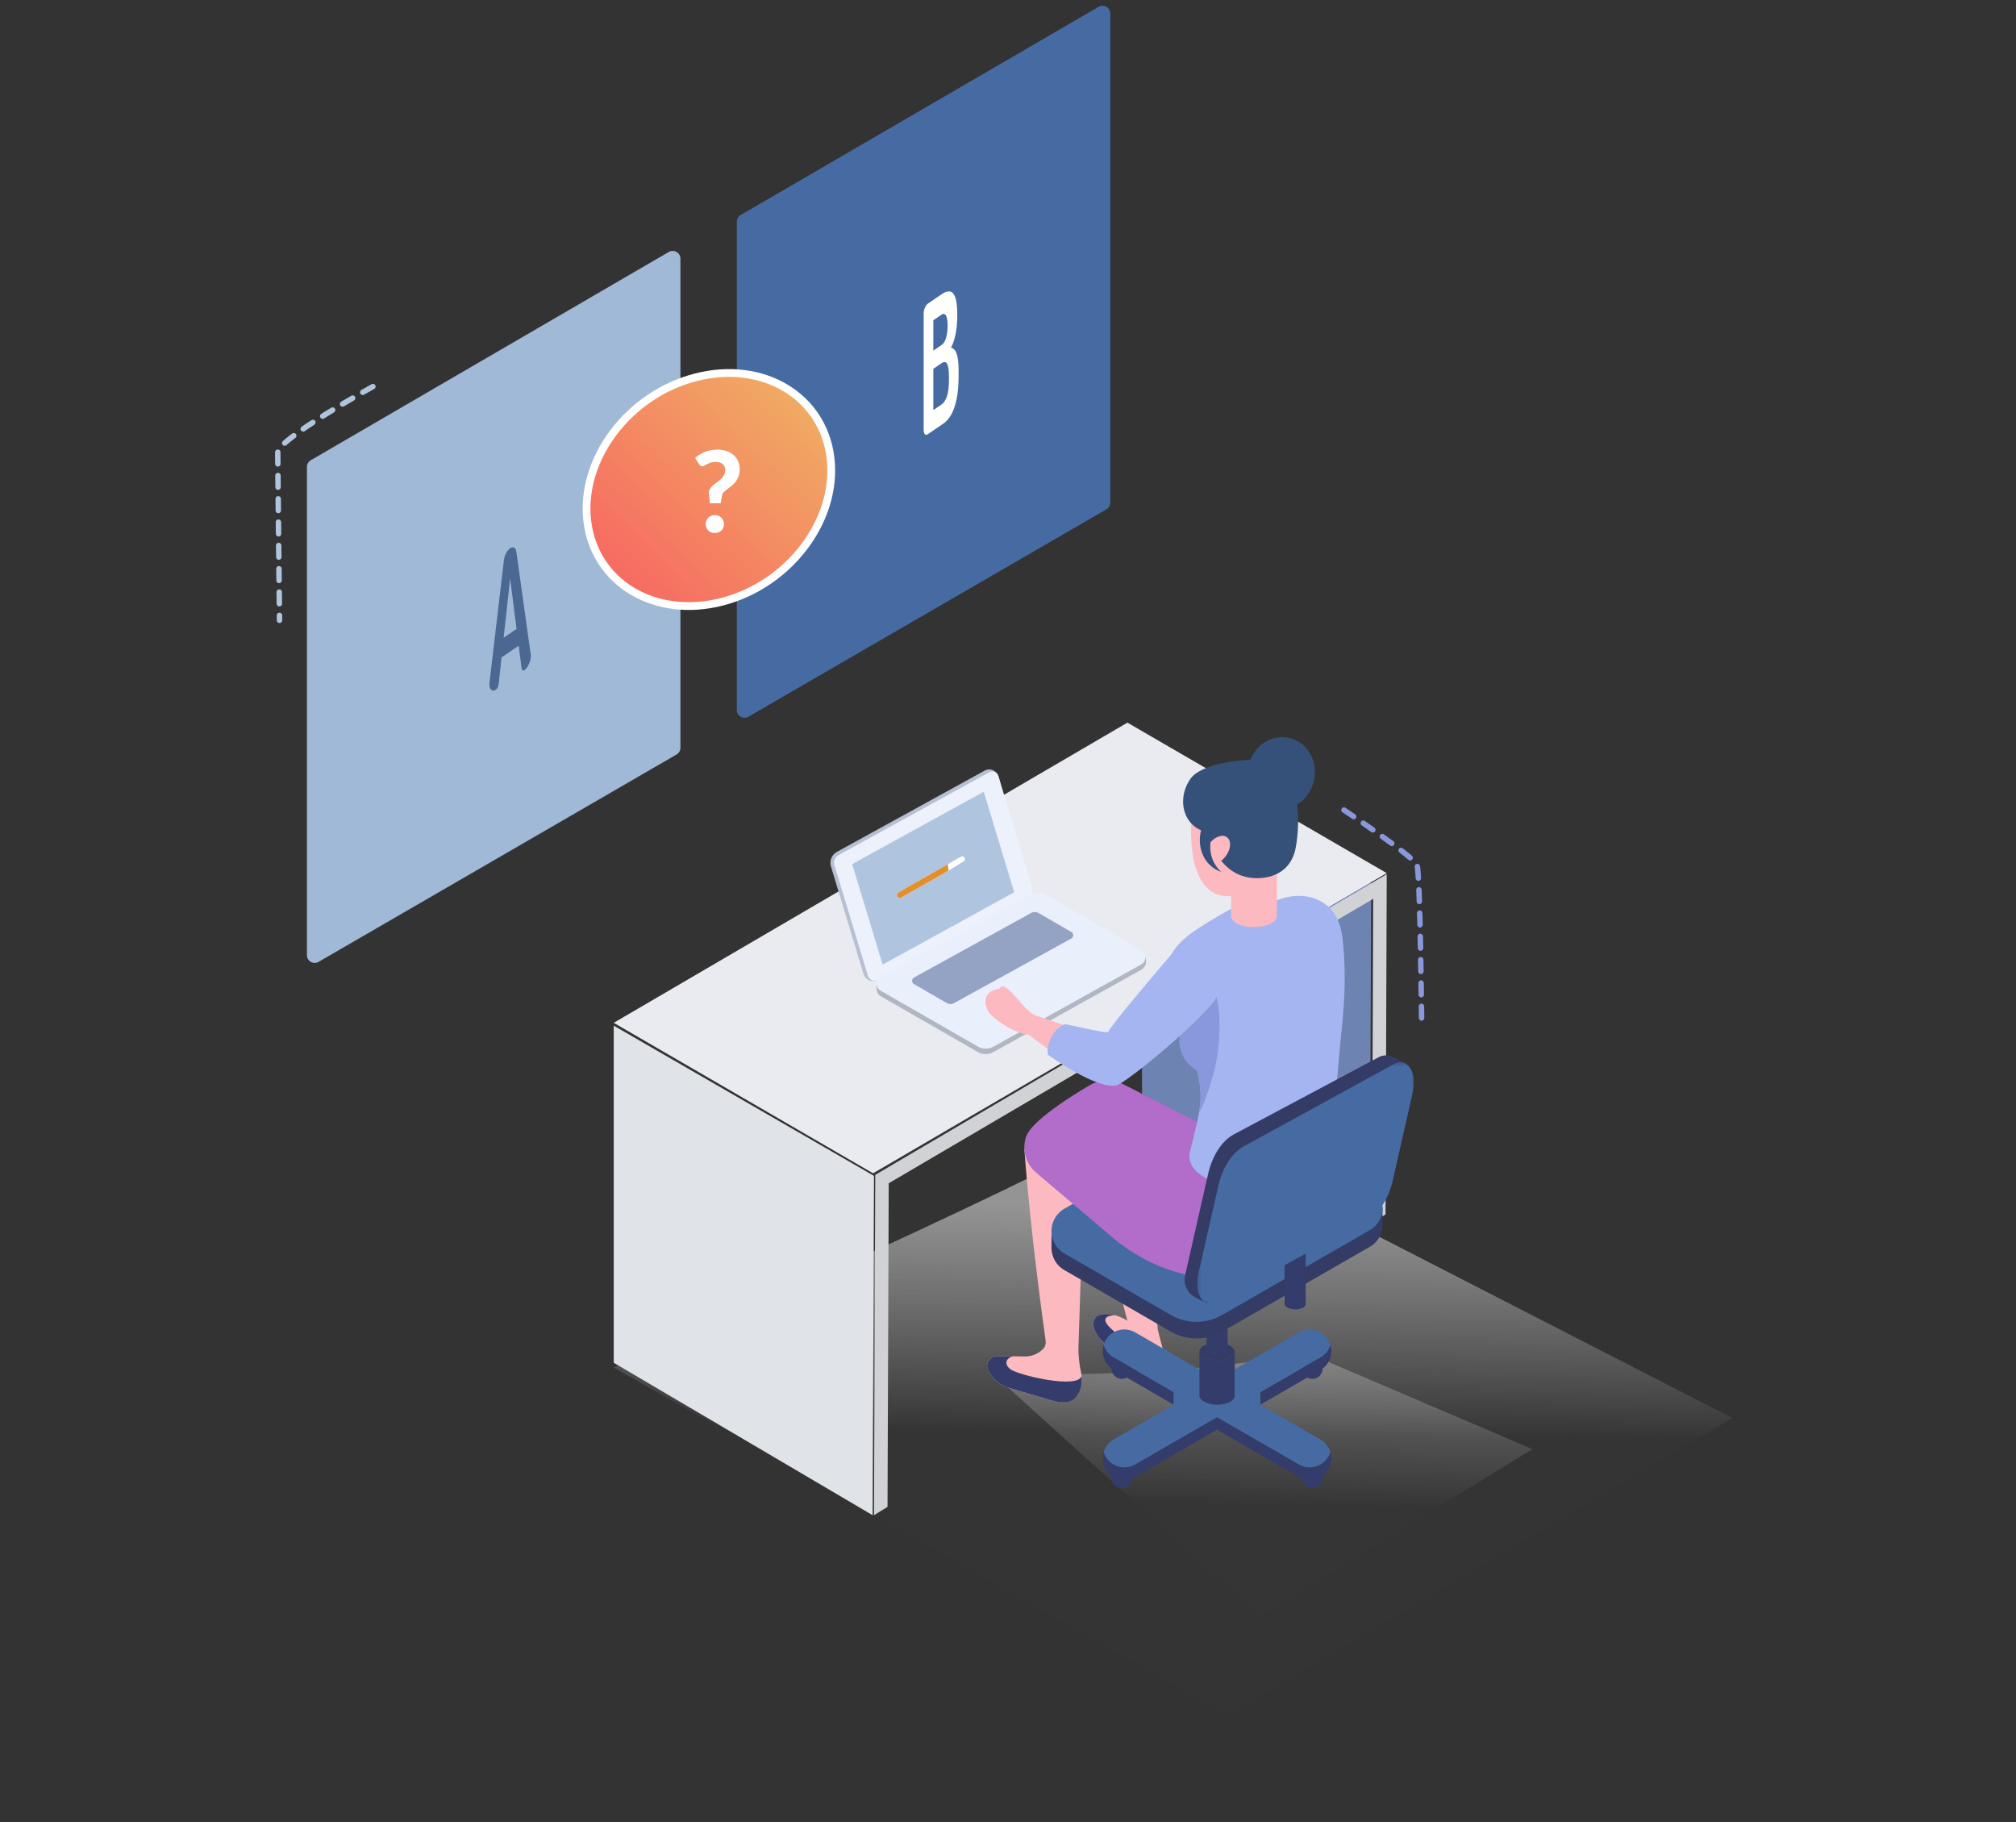 <svg width="519" height="469" viewBox="0 0 519 469" fill="none" xmlns="http://www.w3.org/2000/svg">
<rect x="0" y="0" width="519" height="469" fill="#333333" stroke="none"/>
<path opacity="0.586" fill-rule="evenodd" clip-rule="evenodd" d="M295 287.5C259.5 308 158 352 158 352L316 441.5L446 365L295 287.5Z" fill="url(#paint0_linear_0_981)"/>
<path opacity="0.322" fill-rule="evenodd" clip-rule="evenodd" d="M336 348C301.5 355.5 255.5 353.5 255.5 353.5L324.5 416L394.5 373L336 348Z" fill="url(#paint1_linear_0_981)"/>
<path fill-rule="evenodd" clip-rule="evenodd" d="M158 350.764L224.646 390L225 302.663L158 264V350.764Z" fill="#E0E3E7"/>
<path fill-rule="evenodd" clip-rule="evenodd" d="M294 224V281.527L352.656 315L353 227.282L294 224Z" fill="#6D83B1"/>
<path fill-rule="evenodd" clip-rule="evenodd" d="M357 224.736L290.246 186L158 263.264L224.765 302L357 224.736Z" fill="#E9EBF0"/>
<path d="M96 99.5C96 99.5 71.5 113 71.5 116.5C71.5 120 71.962 159.667 71.962 159.667" stroke="#AFC5DF" stroke-width="1.4" stroke-linecap="round" stroke-linejoin="round" stroke-dasharray="3"/>
<path d="M346 208.5C346 208.5 364 220.5 364.805 222.668C365.61 224.836 366 263.854 366 263.854" stroke="#8997DC" stroke-width="1.4" stroke-linecap="round" stroke-linejoin="round" stroke-dasharray="3"/>
<path fill-rule="evenodd" clip-rule="evenodd" d="M225.323 302.397L225 390L228.484 387.856L228.793 304.565L353.516 231.356L353.207 314.722L356.691 312.578L357 225L225.323 302.397Z" fill="#D1D2D6"/>
<path fill-rule="evenodd" clip-rule="evenodd" d="M222.227 250.435L213.918 223.004C213.48 221.554 214.114 219.997 215.438 219.27L253.55 198.318C255.173 197.462 256.718 198.731 257.017 199.722L264.55 227.865C264.849 228.845 264.419 229.903 263.518 230.398L225.53 252.316C224.622 252.815 222.818 252.491 222.227 250.435Z" fill="#B7BFD3"/>
<path fill-rule="evenodd" clip-rule="evenodd" d="M223.463 251.245L214.801 222.653C214.506 221.673 214.936 220.615 215.833 220.12L254.679 198.768C255.583 198.27 256.718 198.733 257.017 199.723L265.679 228.312C265.974 229.295 265.544 230.354 264.647 230.845L225.801 252.2C224.897 252.699 223.762 252.236 223.463 251.245Z" fill="#EDF1FC"/>
<path fill-rule="evenodd" clip-rule="evenodd" d="M227.223 248.288L219.383 222.407L253.258 203.786L261.097 229.666L227.223 248.288Z" fill="#AFC5DF"/>
<path fill-rule="evenodd" clip-rule="evenodd" d="M226.483 251.911L265.218 231.614C266.507 230.905 268.076 230.937 269.332 231.696L294.018 245.201C295.075 245.85 295.78 248.401 293.801 249.62L255.756 270.789C254.471 271.505 252.906 271.481 251.642 270.732L226.654 256.369C225.284 255.549 225.33 252.773 226.483 251.911Z" fill="#B1B6C3"/>
<path fill-rule="evenodd" clip-rule="evenodd" d="M293.82 248.22L255.774 269.393C254.493 270.102 252.924 270.081 251.664 269.332L226.675 254.965C225.298 254.153 225.334 252.147 226.736 251.38L233.301 247.774L261.657 232.181L265.233 230.211C266.525 229.505 268.094 229.537 269.35 230.3L293.88 244.646C295.239 245.465 295.204 247.447 293.82 248.22Z" fill="#EAEFFC"/>
<path fill-rule="evenodd" clip-rule="evenodd" d="M267.369 235.007C266.768 234.658 266.024 234.658 265.423 235.007L235.295 251.609C234.648 251.983 234.648 252.924 235.295 253.298L243.715 258.165C244.317 258.511 245.057 258.511 245.662 258.165L275.793 241.564C276.44 241.19 276.44 240.249 275.793 239.875L267.369 235.007Z" fill="#94A2C3"/>
<path fill-rule="evenodd" clip-rule="evenodd" d="M279.251 295.339L292.472 292.346L292.44 293.13C295.742 303.919 297.728 340.08 298.055 342.189C298.219 343.123 299.265 346.704 299.411 347.588C299.429 347.751 299.432 347.865 299.468 348.029C299.482 348.257 299.518 348.436 299.535 348.614C299.582 348.991 299.592 349.383 299.628 349.612C299.742 351.757 297.991 353.528 295.852 353.431C294.415 353.364 293.326 352.708 292.375 351.824C290.678 350.189 288.824 348.728 286.831 347.484C286.112 347.028 285.429 346.576 284.941 346.198C284.155 345.61 283.55 345.036 283.077 344.463C281.426 342.481 281.426 340.75 281.426 340.75C281.461 340.6 281.504 340.425 281.539 340.247C281.735 339.641 282.159 339.11 282.7 338.768C283.123 338.49 283.614 338.327 284.155 338.327H284.874C285.297 338.327 285.689 338.337 286.116 338.369C287.354 338.419 289.055 339.224 290.233 339.944L280.102 301.033C279.692 299.593 279.365 298.136 279.187 296.646C279.105 296.222 279.055 295.798 279.023 295.371L279.251 295.339Z" fill="#FCBAC0"/>
<path fill-rule="evenodd" clip-rule="evenodd" d="M281.427 340.749C281.427 340.749 281.427 343.614 284.939 346.197C285.438 346.568 286.117 347.031 286.833 347.487C288.825 348.745 290.665 350.195 292.377 351.824C293.331 352.714 294.42 353.367 295.85 353.431C298 353.538 299.893 352.853 299.626 349.614C299.604 349.397 299.576 349.005 299.533 348.613C299.512 348.442 299.491 348.264 299.469 348.089C299.427 347.851 299.434 347.719 299.412 347.587C299.153 348.674 297.953 348.959 297.021 348.916C295.612 348.848 294.37 348.51 293.412 347.619C291.701 345.99 279.416 338.971 287.014 338.508L286.114 338.369C282.466 337.941 281.907 339.138 281.537 340.246C281.495 340.421 281.448 340.596 281.427 340.749Z" fill="#343C6B"/>
<path fill-rule="evenodd" clip-rule="evenodd" d="M256.469 349.051L263.365 349.133C265.248 349.262 267.059 348.61 268.401 347.348C269.038 346.774 269.297 345.926 269.184 345.093C269.109 344.544 269.027 343.91 268.938 343.215C268.938 343.215 265.276 317.388 263.71 295.798L279.105 290.912L279.336 290.898L279.151 292.195L278.991 293.2C279.432 299.276 278.08 330.462 277.649 346.557C277.585 349.03 277.884 351.485 278.429 353.897C278.614 355.889 278.002 358.437 277.119 359.517C275.173 361.922 271.351 360.671 268.393 359.77L259.646 357.186C256.444 356.239 254.515 353.719 254.106 351.674C254.074 350.313 255.095 349.165 256.469 349.051Z" fill="#FCBAC0"/>
<path fill-rule="evenodd" clip-rule="evenodd" d="M256.469 349.051L260.892 349.098C259.095 349.425 258.362 350.975 260.02 352.362C261.906 353.944 278.041 357.756 278.454 354.001C278.457 354.753 278.44 355.344 278.429 355.643C278.383 357.03 277.966 358.419 277.119 359.517C275.176 362.036 271.347 360.657 268.394 359.77L259.646 357.186C256.437 356.221 254.515 353.719 254.106 351.674C254.077 350.313 255.116 349.165 256.469 349.051Z" fill="#343C6B"/>
<path fill-rule="evenodd" clip-rule="evenodd" d="M291.436 380.361C291.436 381.84 290.24 383.037 288.763 383.037C287.29 383.037 286.091 381.84 286.091 380.361C286.091 378.883 287.29 377.685 288.763 377.685C290.24 377.685 291.436 378.883 291.436 380.361Z" fill="#343C6B"/>
<path fill-rule="evenodd" clip-rule="evenodd" d="M340.526 380.361C340.526 381.84 339.331 383.037 337.854 383.037C336.38 383.037 335.181 381.84 335.181 380.361C335.181 378.883 336.38 377.685 337.854 377.685C339.331 377.685 340.526 378.883 340.526 380.361Z" fill="#343C6B"/>
<path fill-rule="evenodd" clip-rule="evenodd" d="M291.469 352.224C291.469 353.703 290.273 354.9 288.797 354.9C287.323 354.9 286.124 353.703 286.124 352.224C286.124 350.746 287.323 349.548 288.797 349.548C290.273 349.548 291.469 350.746 291.469 352.224Z" fill="#343C6B"/>
<path fill-rule="evenodd" clip-rule="evenodd" d="M340.516 352.224C340.516 353.703 339.32 354.9 337.843 354.9C336.37 354.9 335.171 353.703 335.171 352.224C335.171 350.746 336.37 349.548 337.843 349.548C339.32 349.548 340.516 350.746 340.516 352.224Z" fill="#343C6B"/>
<path fill-rule="evenodd" clip-rule="evenodd" d="M339.957 349.348L324.455 358.31V361.563L339.957 352.601C342.252 351.276 343.234 348.564 342.487 346.134C342.092 347.442 341.231 348.611 339.957 349.348Z" fill="#343C6B"/>
<path fill-rule="evenodd" clip-rule="evenodd" d="M286.666 349.348C285.392 348.611 284.53 347.442 284.135 346.134C283.388 348.568 284.37 351.276 286.666 352.601L302.171 361.567V358.313L286.666 349.348Z" fill="#343C6B"/>
<path fill-rule="evenodd" clip-rule="evenodd" d="M342.002 374.897C340.967 376.686 339.098 377.687 337.173 377.687C336.227 377.687 335.269 377.445 334.39 376.939L313.313 364.752L292.235 376.939C291.359 377.445 290.399 377.687 289.456 377.687C287.53 377.687 285.659 376.686 284.627 374.897C284.413 374.526 284.256 374.138 284.135 373.743C283.701 375.171 283.822 376.761 284.627 378.15C285.659 379.939 287.53 380.94 289.456 380.94C290.399 380.94 291.359 380.702 292.235 380.192L313.313 368.006L334.39 380.192C335.269 380.702 336.227 380.94 337.173 380.94C339.098 380.94 340.967 379.939 342.002 378.15C342.803 376.757 342.924 375.168 342.493 373.743C342.372 374.138 342.216 374.526 342.002 374.897Z" fill="#343C6B"/>
<path fill-rule="evenodd" clip-rule="evenodd" d="M289.456 377.686C290.399 377.686 291.36 377.447 292.236 376.941L313.313 364.754L334.391 376.941C335.27 377.447 336.227 377.686 337.17 377.686C339.096 377.686 340.967 376.684 342.003 374.896C342.217 374.525 342.373 374.137 342.494 373.745C342.096 372.437 341.238 371.268 339.964 370.531L324.455 361.565V358.312L339.957 349.347C341.231 348.609 342.092 347.44 342.487 346.133C342.366 345.741 342.209 345.352 341.996 344.982C340.455 342.316 337.046 341.397 334.388 342.94L313.313 355.123L292.236 342.94C289.567 341.397 286.165 342.316 284.627 344.982C284.41 345.352 284.257 345.741 284.136 346.136C284.531 347.44 285.392 348.609 286.666 349.347L302.171 358.312V361.565L286.666 370.531C285.392 371.268 284.531 372.437 284.136 373.745C284.257 374.137 284.41 374.525 284.627 374.896C285.659 376.684 287.531 377.686 289.456 377.686Z" fill="#466BA3"/>
<path fill-rule="evenodd" clip-rule="evenodd" d="M317.861 347.903C317.783 348.495 317.135 349.211 316.167 349.61C315.367 349.938 314.409 350.112 313.402 350.112C311.861 350.112 310.417 349.706 309.531 349.018C309.146 348.723 308.78 348.195 308.776 347.832L308.783 359.128C308.705 359.701 309.146 360.175 309.531 360.471C310.413 361.155 311.861 361.565 313.402 361.565C314.409 361.565 315.367 361.39 316.171 361.062C317.139 360.663 317.765 360.072 317.843 359.48C317.861 359.356 317.851 359.238 317.826 359.128C317.826 359.128 317.879 347.782 317.861 347.903Z" fill="#343C6B"/>
<path fill-rule="evenodd" clip-rule="evenodd" d="M316.168 349.61C315.367 349.938 314.41 350.112 313.403 350.112C311.862 350.112 310.413 349.702 309.531 349.018C309.147 348.722 308.709 348.249 308.787 347.678C308.869 347.083 309.492 346.492 310.463 346.096C311.264 345.765 312.218 345.594 313.228 345.594C314.766 345.594 316.21 346 317.093 346.684C317.477 346.98 317.919 347.454 317.84 348.031C317.758 348.623 317.136 349.211 316.168 349.61Z" fill="#343B65"/>
<path fill-rule="evenodd" clip-rule="evenodd" d="M310.602 347.309C310.555 347.655 310.819 347.936 311.05 348.115C311.577 348.524 312.445 348.77 313.367 348.77C313.972 348.77 314.545 348.667 315.025 348.467C315.605 348.229 315.986 347.876 316.032 347.52C316.043 347.448 316.032 319.968 316.032 319.968H310.602V347.309Z" fill="#343C6B"/>
<path fill-rule="evenodd" clip-rule="evenodd" d="M355.902 314.579L355.931 310.759L354.159 310.659C353.724 310.196 353.219 309.783 352.625 309.441L325.234 293.605C321.145 291.243 316.11 291.232 312.014 293.584L274.018 315.399C273.089 315.933 272.363 316.642 271.823 317.448L270.716 317.191L270.687 321.136C270.691 323.395 271.794 325.629 274 326.905L301.391 342.736C305.48 345.102 310.516 345.11 314.612 342.758L352.607 320.943C355.03 319.553 356.123 317.016 355.902 314.579Z" fill="#343B65"/>
<path fill-rule="evenodd" clip-rule="evenodd" d="M352.626 305.158L325.235 289.323C321.146 286.961 316.107 286.954 312.015 289.305L274.019 311.12C269.585 313.664 269.575 320.064 274.002 322.622L301.392 338.458C305.481 340.82 310.517 340.827 314.613 338.475L352.608 316.664C357.042 314.117 357.053 307.717 352.626 305.158Z" fill="#466BA3"/>
<path fill-rule="evenodd" clip-rule="evenodd" d="M264.145 292.61C265.789 287.653 280.867 279.148 280.867 279.148C283.262 277.794 286.269 277.598 288.949 278.959L308.144 288.751C308.76 289.107 309.4 289.353 310.048 289.549C318.29 276.686 330.873 280.937 337.489 284.496C340.136 285.918 341.795 288.669 341.883 291.673C341.955 294.089 342.175 297.249 342.759 300.481C343.595 304.918 344.086 310.64 342.759 314.392C339.741 322.855 325.695 328.047 320.977 328.742C308.575 330.577 296.009 326.664 286.447 318.544C279.686 312.803 271.615 305.951 266.732 301.821C264.067 299.569 263.046 295.924 264.145 292.61Z" fill="#B26CC9"/>
<path fill-rule="evenodd" clip-rule="evenodd" d="M344.988 269.146C343.309 288.263 342.7 296.205 341.86 297.089C332.309 307.034 316.914 308.228 308.744 302.135C306.907 300.766 305.79 298.657 306.352 296.437C307.004 293.871 307.89 290.251 308.584 286.93C308.626 286.741 308.655 286.538 308.683 286.349C309.334 282.943 309.192 279.436 308.292 276.073C308.235 275.869 308.192 275.67 308.135 275.481C305.456 273.927 303.648 271.045 303.648 267.724C303.648 266.566 303.865 265.479 304.271 264.463L300.014 251.044L299.911 250.723C300.317 247.563 301.52 245.186 303.37 243.144C305.224 241.084 307.701 239.36 310.754 237.503C310.886 237.446 311 237.361 311.132 237.286C311.754 236.926 312.359 236.534 312.968 236.185L313.619 235.793L315.124 234.938L316.79 233.983L321.786 231.082L322.985 230.387L323.665 230.01C323.694 229.981 323.768 229.981 323.854 229.995C324.145 230.024 324.665 230.213 325.274 230.462C326.619 231.039 328.37 231.88 328.704 231.734C330.007 231.186 331.266 230.879 332.54 230.708C335.896 230.259 339.241 231.039 341.732 233.156C344.946 235.868 345.54 240.083 345.828 243.518C346.81 255.042 345.479 263.551 344.988 269.146Z" fill="#A4B5F1"/>
<path fill-rule="evenodd" clip-rule="evenodd" d="M313.712 269.135C313.089 276.077 309.879 284.682 308.683 286.35C309.334 282.943 309.192 279.437 308.292 276.073C308.235 275.87 308.192 275.667 308.135 275.481C305.456 273.928 303.648 271.045 303.648 267.724C303.648 266.566 303.865 265.479 304.271 264.464L303.139 260.915L312.548 254.522C314.185 258.723 314.124 264.514 313.712 269.135Z" fill="#8997DC"/>
<path fill-rule="evenodd" clip-rule="evenodd" d="M307.41 221.9C309.691 231.453 316.118 232.144 322.018 229.03C328.598 225.559 332.423 217.542 332.619 211.769C332.914 202.975 327.196 197.445 319.915 197.199C303.331 196.636 306.62 218.59 307.41 221.9Z" fill="#FCBAC0"/>
<path fill-rule="evenodd" clip-rule="evenodd" d="M328.717 216.593V235.749C328.717 236.647 327.891 237.506 326.375 238.058C323.763 239.024 320.08 238.781 318.119 237.506C317.326 236.989 316.949 236.369 316.949 235.749L316.913 216.593H328.717Z" fill="#FCBAC0"/>
<path fill-rule="evenodd" clip-rule="evenodd" d="M333.448 218.764C331.672 226.304 323.9 226.81 319.772 225.438C313.167 223.243 310.032 214.684 309.851 209.282C309.573 201.05 314.929 195.873 321.744 195.641C337.266 195.114 334.178 215.664 333.448 218.764Z" fill="#365179"/>
<path fill-rule="evenodd" clip-rule="evenodd" d="M281.402 266.248C276.975 264.886 272 263.208 269.296 262.282L267.281 261.587C263.798 261.152 258.904 251.378 257.285 254.492C257.285 254.492 252.026 254.824 254.232 260.001C254.812 261.359 257.655 263.415 259.862 264.616C261.673 265.599 262.954 265.998 264.271 266.24C264.502 266.283 264.723 266.351 264.947 266.411C265.267 266.664 271.42 271.528 278.566 275.541L281.402 266.248Z" fill="#FCBAC0"/>
<path fill-rule="evenodd" clip-rule="evenodd" d="M301.9 245.27C301.9 245.27 286.605 263.037 285.242 265.649C285.022 266.08 274.363 263.61 274.363 263.61C271.573 264.327 269.104 268.702 269.812 271.492C269.812 271.492 282.214 280.497 287.417 279.353C290.082 278.765 312.622 260.079 313.615 255.721L312.202 242.01C309.519 242.793 301.9 245.27 301.9 245.27Z" fill="#A4B5F1"/>
<path fill-rule="evenodd" clip-rule="evenodd" d="M311.307 217.182C309.952 218.989 309.802 221.166 310.976 222.05C312.147 222.93 314.197 222.182 315.553 220.375C316.905 218.568 317.055 216.388 315.884 215.507C314.713 214.627 312.663 215.376 311.307 217.182Z" fill="#FCBAC0"/>
<path fill-rule="evenodd" clip-rule="evenodd" d="M306.49 200.433C309.198 196.624 319.024 195.551 321.742 195.64C322.226 195.658 318.379 197.269 318.774 197.554C322.536 200.237 323.141 205.856 320.13 210.111C318.166 212.872 315.162 214.387 312.255 214.355C310.832 218.043 311.679 222.041 314.412 224.417C313.7 224.175 313.009 223.858 312.372 223.388C309.38 221.278 308.28 217.433 309.198 213.713C308.732 213.51 308.276 213.275 307.849 212.969C304.081 210.31 303.479 204.687 306.49 200.433Z" fill="#365179"/>
<path fill-rule="evenodd" clip-rule="evenodd" d="M336.825 204.302C334.971 207.056 332.028 208.496 329.121 208.343C327.566 208.282 326.018 207.769 324.658 206.746C320.783 203.864 319.954 198.066 322.797 193.815C325.352 190.013 329.964 188.737 333.665 190.562C334.117 190.779 334.562 191.039 334.968 191.349C338.839 194.253 339.669 200.051 336.825 204.302Z" fill="#365179"/>
<path fill-rule="evenodd" clip-rule="evenodd" d="M330.706 335.57C330.66 335.916 330.923 336.197 331.155 336.376C331.685 336.785 332.55 337.031 333.471 337.031C334.076 337.031 334.649 336.928 335.13 336.728C335.71 336.49 336.09 336.137 336.137 335.781C336.147 335.709 336.137 308.229 336.137 308.229H330.706V335.57Z" fill="#343C6B"/>
<path fill-rule="evenodd" clip-rule="evenodd" d="M362.068 273.887L358.794 272.127C357.581 271.475 356.125 271.475 354.908 272.123L317.507 292.053C314.51 293.71 312.03 297.597 311.005 302.237L305.101 328.242C304.607 330.444 305.596 332.71 307.546 333.843L310.849 335.543L310.614 332.168C310.767 332.108 310.916 332.094 311.073 332.008L349.951 310.689C352.944 309.032 355.424 305.148 356.449 300.508L361.623 277.728C361.79 276.962 361.844 276.235 361.847 275.533L362.068 273.887Z" fill="#343B65"/>
<mask id="mask0_0_981" style="mask-type:alpha" maskUnits="userSpaceOnUse" x="308" y="273" width="56" height="63">
<path fill-rule="evenodd" clip-rule="evenodd" d="M308.202 273.375H364V335.682H308.202V273.375Z" fill="white"/>
</mask>
<g mask="url(#mask0_0_981)">
<path fill-rule="evenodd" clip-rule="evenodd" d="M363.746 280.974L358.575 303.754C357.55 308.394 355.07 312.278 352.074 313.935L313.196 335.25C309.986 337.028 307.359 333.055 308.455 328.084L313.633 305.283C314.658 300.643 317.139 296.756 320.135 295.099L359.006 273.805C362.216 272.03 364.846 276.007 363.746 280.974Z" fill="#466BA3"/>
</g>
<path fill-rule="evenodd" clip-rule="evenodd" d="M284.843 131.095C285.46 130.737 285.84 130.078 285.84 129.364V3.477C285.84 1.934 284.168 0.973 282.835 1.748L190.677 55.348C190.061 55.706 189.683 56.364 189.683 57.077V182.738C189.683 184.279 191.352 185.241 192.685 184.469L284.843 131.095Z" fill="#466BA3"/>
<path fill-rule="evenodd" clip-rule="evenodd" d="M174.175 194.203C174.792 193.846 175.172 193.186 175.172 192.473V66.585C175.172 65.043 173.5 64.081 172.167 64.857L80.009 118.456C79.393 118.814 79.015 119.473 79.015 120.185V245.847C79.015 247.388 80.684 248.35 82.017 247.578L174.175 194.203Z" fill="#9FB9D7"/>
<path fill-rule="evenodd" clip-rule="evenodd" d="M248.051 221.749C248.287 221.608 248.419 221.343 248.389 221.07C248.335 220.565 247.781 220.282 247.34 220.533L231.288 229.694C231.052 229.829 230.906 230.08 230.906 230.351C230.906 230.931 231.532 231.295 232.036 231.009L242.696 224.954L248.051 221.749Z" fill="white"/>
<path fill-rule="evenodd" clip-rule="evenodd" d="M244.016 222.43L231.288 229.694C231.052 229.829 230.906 230.08 230.906 230.351C230.906 230.931 231.532 231.295 232.036 231.009L242.696 224.954L244.175 224.068L244.016 222.43Z" fill="#E48F29"/>
<path fill-rule="evenodd" clip-rule="evenodd" d="M129.657 164.151L132.988 161.871L131.323 148.9L129.657 164.151ZM127.57 177.577C127.34 177.734 127.104 177.788 126.861 177.74C126.619 177.692 126.414 177.541 126.249 177.285C126.083 177.032 126 176.66 126 176.169C126 176.077 126.006 175.92 126.019 175.696L129.714 144.254C129.803 143.52 130.004 142.877 130.318 142.324C130.63 141.774 130.965 141.376 131.323 141.131C131.693 140.878 132.031 140.815 132.337 140.942C132.643 141.07 132.842 141.441 132.931 142.052L136.626 168.436C136.652 168.633 136.664 168.777 136.664 168.869C136.664 169.329 136.578 169.81 136.406 170.311C136.233 170.811 136.026 171.252 135.784 171.633C135.541 172.013 135.305 172.282 135.075 172.439C134.871 172.579 134.695 172.615 134.549 172.546C134.402 172.479 134.303 172.233 134.252 171.807L133.524 166.192L129.121 169.206L128.412 175.804C128.361 176.299 128.259 176.684 128.106 176.957C127.952 177.231 127.774 177.437 127.57 177.577Z" fill="#4B6893"/>
<path fill-rule="evenodd" clip-rule="evenodd" d="M240.276 105.557L242.421 104.089C243.008 103.687 243.467 102.975 243.799 101.95C244.131 100.927 244.297 99.54 244.297 97.794V97.059C244.297 95.25 244.131 94.1 243.799 93.607C243.467 93.116 243.008 93.069 242.421 93.471L240.276 94.939V105.557ZM240.276 90.25L242.421 88.782C242.945 88.424 243.331 87.792 243.58 86.887C243.829 85.981 243.953 84.946 243.953 83.781C243.953 82.953 243.889 82.301 243.761 81.821C243.633 81.342 243.455 81.027 243.225 80.877C242.996 80.729 242.72 80.764 242.402 80.981L240.276 82.437V90.25ZM238.879 111.753C238.547 111.981 238.282 111.979 238.085 111.745C237.886 111.514 237.788 111.137 237.788 110.616V80.83C237.788 80.187 237.902 79.626 238.132 79.147C238.362 78.668 238.611 78.337 238.879 78.153L242.593 75.611C243.245 75.165 243.863 74.964 244.451 75.005C245.038 75.049 245.516 75.525 245.886 76.435C246.256 77.347 246.442 78.89 246.442 81.066C246.442 82.935 246.296 84.591 246.002 86.033C245.708 87.474 245.312 88.627 244.814 89.489C245.21 89.555 245.554 89.786 245.848 90.182C246.142 90.579 246.372 91.203 246.538 92.055C246.703 92.907 246.787 94.099 246.787 95.631V96.596C246.787 98.986 246.617 101.01 246.279 102.666C245.941 104.323 245.481 105.664 244.9 106.689C244.319 107.716 243.672 108.473 242.958 108.962L238.879 111.753Z" fill="#FFFFFE"/>
<path fill-rule="evenodd" clip-rule="evenodd" d="M213.816 117.937C215.681 133.891 203.172 150.436 185.876 154.888C168.581 159.341 153.048 150.018 151.184 134.064C149.319 118.109 161.828 101.565 179.124 97.112C196.419 92.659 211.951 101.983 213.816 117.937Z" fill="url(#paint2_linear_0_981)"/>
<path d="M213.816 117.937C215.681 133.891 203.172 150.436 185.876 154.888C168.581 159.341 153.048 150.018 151.184 134.064C149.319 118.109 161.828 101.565 179.124 97.112C196.419 92.659 211.951 101.983 213.816 117.937" stroke="white" stroke-width="2"/>
<path d="M178.957 117.874C179.305 117.575 179.677 117.294 180.074 117.033C180.48 116.772 180.915 116.545 181.379 116.352C181.852 116.159 182.36 116.009 182.901 115.902C183.452 115.786 184.042 115.728 184.67 115.728C185.54 115.728 186.328 115.849 187.034 116.091C187.739 116.323 188.343 116.661 188.846 117.106C189.349 117.541 189.735 118.068 190.006 118.686C190.286 119.305 190.427 119.996 190.427 120.76C190.427 121.495 190.32 122.133 190.108 122.674C189.905 123.206 189.644 123.67 189.325 124.066C189.015 124.462 188.672 124.805 188.295 125.095C187.918 125.385 187.56 125.656 187.222 125.907C186.884 126.159 186.589 126.41 186.338 126.661C186.096 126.903 185.946 127.174 185.888 127.473L185.526 129.547H182.785L182.51 127.198C182.442 126.734 182.5 126.333 182.684 125.994C182.867 125.646 183.114 125.332 183.423 125.052C183.732 124.762 184.076 124.486 184.453 124.225C184.839 123.955 185.197 123.67 185.526 123.37C185.864 123.061 186.144 122.717 186.367 122.34C186.599 121.954 186.715 121.499 186.715 120.977C186.715 120.339 186.492 119.832 186.048 119.455C185.613 119.078 185.033 118.889 184.308 118.889C183.776 118.889 183.326 118.947 182.959 119.063C182.601 119.179 182.292 119.31 182.031 119.455C181.77 119.59 181.548 119.716 181.364 119.832C181.18 119.948 181.006 120.006 180.842 120.006C180.475 120.006 180.199 119.846 180.016 119.527L178.957 117.874ZM181.669 134.897C181.669 134.578 181.727 134.279 181.843 133.998C181.968 133.708 182.137 133.462 182.35 133.259C182.563 133.046 182.809 132.882 183.09 132.766C183.38 132.64 183.694 132.577 184.032 132.577C184.361 132.577 184.67 132.64 184.96 132.766C185.25 132.882 185.501 133.046 185.714 133.259C185.927 133.462 186.091 133.708 186.207 133.998C186.333 134.279 186.396 134.578 186.396 134.897C186.396 135.226 186.333 135.531 186.207 135.811C186.091 136.091 185.927 136.338 185.714 136.55C185.501 136.753 185.25 136.913 184.96 137.029C184.67 137.145 184.361 137.203 184.032 137.203C183.694 137.203 183.38 137.145 183.09 137.029C182.809 136.913 182.563 136.753 182.35 136.55C182.137 136.338 181.968 136.091 181.843 135.811C181.727 135.531 181.669 135.226 181.669 134.897Z" fill="white"/>
<defs>
<linearGradient id="paint0_linear_0_981" x1="373.109" y1="370.099" x2="373.801" y2="311.639" gradientUnits="userSpaceOnUse">
<stop stop-color="#EEEEEE" stop-opacity="0.01"/>
<stop offset="1" stop-color="#D8D8D8"/>
</linearGradient>
<linearGradient id="paint1_linear_0_981" x1="404.919" y1="389.051" x2="405.581" y2="353.599" gradientUnits="userSpaceOnUse">
<stop stop-color="#EEEEEE" stop-opacity="0.01"/>
<stop offset="1" stop-color="#D8D8D8"/>
</linearGradient>
<linearGradient id="paint2_linear_0_981" x1="182.5" y1="186" x2="242.429" y2="123.075" gradientUnits="userSpaceOnUse">
<stop stop-color="#F86062"/>
<stop offset="1" stop-color="#EFB563"/>
</linearGradient>
</defs>
</svg>
